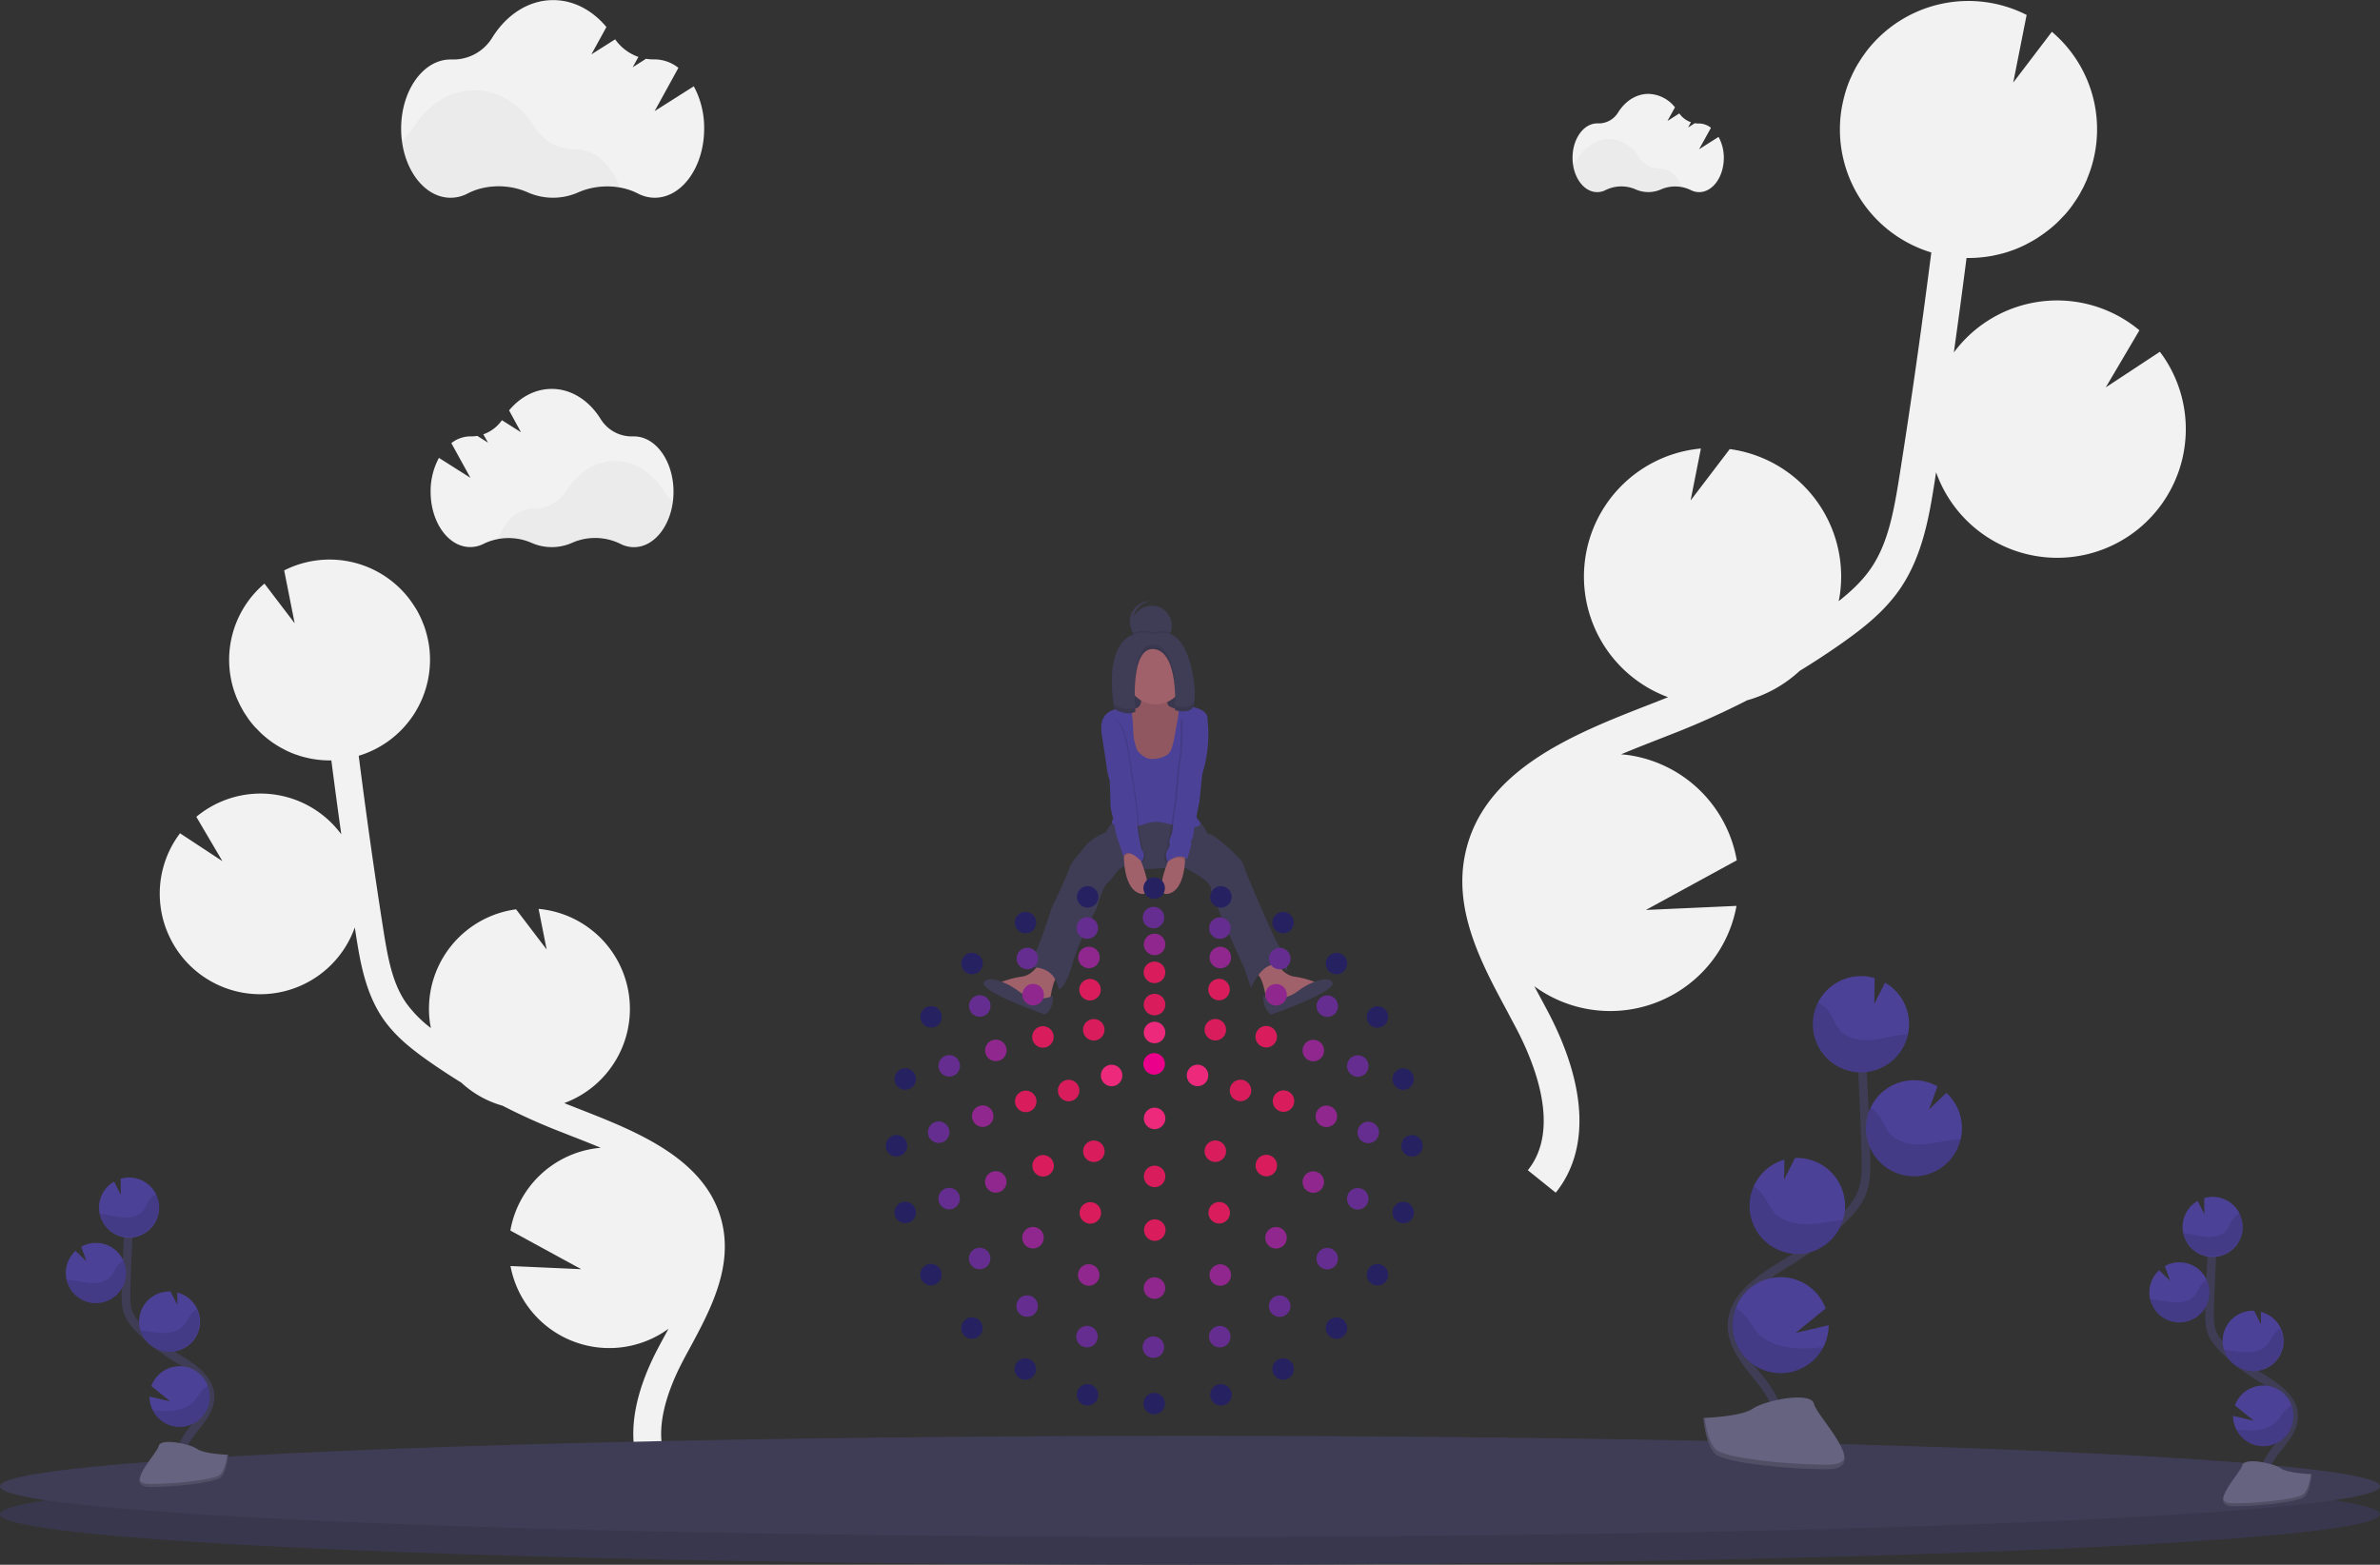 <svg id="a75d69e6-d07c-4db3-9c83-72b2470e5561" xmlns="http://www.w3.org/2000/svg" viewBox="0 0 1108 728.49"><rect x="0" y="0" width="1108" height="728.49" fill="#333333" stroke="none"/><defs><style>.cls-1{fill:#f2f2f2;}.cls-2{fill:#3f3d56;}.cls-3,.cls-7,.cls-9{isolation:isolate;}.cls-3{opacity:0.1;}.cls-10,.cls-11,.cls-12,.cls-13,.cls-14,.cls-15,.cls-4{fill:none;stroke-miterlimit:10;}.cls-4{stroke:#3f3d56;stroke-width:4px;}.cls-5{fill:#4b4196;}.cls-6{fill:#656380;}.cls-7{opacity:0.2;}.cls-8{fill:#a0616a;}.cls-9{opacity:0.03;}.cls-10{stroke:#652d90;}.cls-10,.cls-11,.cls-12,.cls-13,.cls-14,.cls-15{stroke-linecap:round;stroke-width:10px;}.cls-10,.cls-11,.cls-12{stroke-dasharray:0 31.42;}.cls-11{stroke:#262261;}.cls-12{stroke:#90278e;}.cls-13{stroke:#eb008b;stroke-dasharray:0 32.51;}.cls-14{stroke:#ec297b;}.cls-14,.cls-15{stroke-dasharray:0 31.41;}.cls-15{stroke:#d91c5c;}</style></defs><path class="cls-1" d="M767.68,330.79l6.89-2.7,2-.81a59.85,59.85,0,0,1,15.28-115.77l-4.8,24.2,18.22-23.92h.16a59.87,59.87,0,0,1,51.16,67.45c-.15,1.13-.39,2.23-.6,3.34,5.61-4.43,10.87-9.32,14.81-15,8-11.54,10.71-25.76,13.47-43.17,5.47-34.48,10.4-69.34,14.84-104.18a59.83,59.83,0,0,1-42-65.36c.25-1.82.6-3.59,1-5.34.1-.44.2-.88.31-1.31.43-1.69.91-3.35,1.47-5,.09-.27.21-.52.3-.78a36.11,36.11,0,0,1,1.65-4c.22-.5.44-1,.67-1.47.69-1.43,1.42-2.83,2.22-4.19.27-.45.56-.88.83-1.33.62-1,1.27-2,1.94-2.93.36-.5.71-1,1.08-1.49l.27-.39h0a59.82,59.82,0,0,1,74.64-17l-6.24,31.49,18-23.64a59.5,59.5,0,0,1,16.32,68.62h.07c-.17.4-.38.78-.55,1.18-.33.74-.67,1.47-1,2.2-.46.93-1,1.84-1.45,2.74-.38.68-.75,1.36-1.16,2-.59,1-1.23,1.9-1.87,2.83-.38.54-.73,1.1-1.12,1.63a49.89,49.89,0,0,1-3.26,4c-.4.45-.83.86-1.25,1.3-.81.86-1.62,1.71-2.48,2.52-.53.5-1.09,1-1.64,1.46-.79.7-1.6,1.38-2.43,2-.59.47-1.19.92-1.79,1.36-.87.63-1.75,1.22-2.64,1.81-.6.39-1.2.78-1.81,1.15-1,.61-2.05,1.17-3.1,1.72-.53.27-1,.57-1.59.83-1.58.77-3.2,1.48-4.85,2.11-.31.12-.64.21-.95.32a42.35,42.35,0,0,1-4.18,1.35c-.61.17-1.23.31-1.85.46-1.15.28-2.31.54-3.48.76q-1,.18-2.07.33c-1.15.17-2.31.3-3.48.4-.69.06-1.37.12-2.07.16-1.26.06-2.53.07-3.8.06h-.25q-2.82,22-5.92,44a59.82,59.82,0,0,1,83.68-12.46c.92.68,1.83,1.4,2.72,2.14l-15.68,26.58,25.21-16.59a59.69,59.69,0,0,1,11.5,44.16,58.54,58.54,0,0,1-4.5,15.94,59.83,59.83,0,0,1-111.19-4c-.23,1.48-.45,3-.68,4.46-2.44,15.35-5.47,34.46-16.23,50-7.29,10.56-17.33,18.36-27.09,25.22q-9.52,6.7-19.48,12.77a59.93,59.93,0,0,1-24.53,13.74q-16,8.19-32.69,14.81l-6.95,2.72c-6.25,2.44-12.65,4.94-19,7.6,1,.09,2,.17,3,.3a59.91,59.91,0,0,1,50.86,49.05l-42.31,23.11,42.18-1.89A59.25,59.25,0,0,1,797,450.13a59.87,59.87,0,0,1-82.7,11.74l2.1,3.91c1.4,2.58,2.78,5.15,4.12,7.7,18.33,34.74,19.66,64.74,3.75,84.49l-13-10.45c15.49-19.22,3.2-49.77-5.5-66.27-1.32-2.5-2.68-5-4-7.56C690,451.86,676.65,427.12,682,400.79,690,361.09,733.05,344.29,767.68,330.79Z" transform="translate(0 -2.69)"/><path class="cls-1" d="M269.6,519l-5.38-2.11c-.52-.2-1-.43-1.54-.63a46.75,46.75,0,0,0-11.94-90.42l3.75,18.9-14.22-18.68h-.13a46.75,46.75,0,0,0-40,52.66v0c.12.89.31,1.74.47,2.61a55.89,55.89,0,0,1-11.56-11.73c-6.23-9-8.37-20.12-10.53-33.71-4.23-26.93-8.07-54.15-11.52-81.33a46.72,46.72,0,0,0,32.77-51c-.2-1.42-.47-2.8-.79-4.17l-.24-1c-.34-1.32-.71-2.62-1.15-3.88-.07-.21-.16-.41-.24-.61-.39-1.07-.82-2.12-1.28-3.15-.18-.38-.35-.77-.53-1.15-.54-1.11-1.11-2.2-1.73-3.26-.21-.36-.44-.7-.65-1-.49-.78-1-1.55-1.52-2.29-.28-.39-.55-.79-.84-1.17l-.21-.3h0a46.75,46.75,0,0,0-58.29-13.32l4.88,24.6-14.07-18.46A46.48,46.48,0,0,0,110.36,328h0c.13.31.29.61.43.92.26.58.52,1.15.8,1.72s.74,1.43,1.14,2.13c.29.54.58,1.07.9,1.59.46.75,1,1.48,1.46,2.21.3.42.57.86.88,1.27.8,1.08,1.65,2.12,2.54,3.13.31.35.65.67,1,1,.63.67,1.27,1.33,1.94,2,.41.4.85.77,1.28,1.14q.93.82,1.89,1.59c.46.36.93.71,1.4,1.06.68.49,1.37,1,2.06,1.41.47.31.94.61,1.42.9.79.48,1.6.91,2.42,1.34.42.22.82.45,1.24.66,1.24.6,2.5,1.15,3.79,1.64.24.1.5.16.74.25,1.07.39,2.16.75,3.27,1.06.47.13,1,.24,1.44.35.9.22,1.8.43,2.72.6l1.61.26c.9.13,1.81.23,2.72.31.54.05,1.07.09,1.62.12,1,.05,2,.06,3,.05h.19q2.21,17.22,4.62,34.41a46.7,46.7,0,0,0-65.32-9.83c-.74.54-1.46,1.1-2.16,1.69l12.14,20.64L83.81,390.64a46.56,46.56,0,0,0-9,34.49,45.86,45.86,0,0,0,3.53,12.46,46.73,46.73,0,0,0,86.84-3.12c.18,1.15.35,2.32.53,3.48,1.9,12,4.27,26.92,12.67,39.08,5.7,8.24,13.54,14.33,21.16,19.69q7.44,5.23,15.21,10a46.82,46.82,0,0,0,19.16,10.74c8.32,4.26,16.84,8.14,25.54,11.56l5.42,2.13c4.88,1.9,9.88,3.85,14.81,5.93-.78.07-1.57.13-2.36.24a46.77,46.77,0,0,0-39.72,38.27l33,18-32.94-1.47a46.79,46.79,0,0,0,73.57,29.2c-.55,1-1.09,2-1.64,3-1.09,2-2.17,4-3.22,6-14.31,27.13-15.35,50.57-2.92,66l10.13-8.16c-12.1-15-2.5-38.87,4.3-51.76,1-2,2.09-3.92,3.16-5.9,9.19-17,19.61-36.37,15.46-56.94C330.29,542.67,296.64,529.59,269.6,519Z" transform="translate(0 -2.69)"/><ellipse class="cls-2" cx="554" cy="704.99" rx="554" ry="23.5"/><ellipse class="cls-3" cx="554" cy="704.99" rx="554" ry="23.5"/><ellipse class="cls-2" cx="554" cy="691.99" rx="554" ry="23.5"/><path class="cls-4" d="M85,686.32c-3-5.51.4-12.26,4.28-17.18s8.61-10,8.51-16.29c-.14-9-9.7-14.31-17.33-19.08A84.78,84.78,0,0,1,64.9,621.26a23.09,23.09,0,0,1-4.78-6.4c-1.58-3.52-1.53-7.52-1.43-11.38q.5-19.26,1.9-38.48" transform="translate(0 -2.69)"/><path class="cls-5" d="M46.11,564.29a14,14,0,0,1,7-11.49L56.25,559l-.09-7.52a13.64,13.64,0,0,1,4.62-.56,14,14,0,1,1-14.67,13.36Z" transform="translate(0 -2.69)"/><path class="cls-5" d="M71.14,659.29a14,14,0,0,0,26.5-5.76,13.81,13.81,0,0,0-.91-5.69,14,14,0,0,0-26.27.15l8.77,7.13-9.64-2.24A13.88,13.88,0,0,0,71.14,659.29Z" transform="translate(0 -2.69)"/><path class="cls-5" d="M78.07,632a14,14,0,0,0,4.46-27.54l.07,5.79L79.42,604h0a14,14,0,1,0-1.31,28Z" transform="translate(0 -2.69)"/><path class="cls-5" d="M44,609.37a14,14,0,1,0,1.32-28h0a13.93,13.93,0,0,0-7.52,1.78l2.48,6.8-5.11-4.9a14,14,0,0,0-4.53,9.69,13.15,13.15,0,0,0,.36,3.85A14,14,0,0,0,44,609.37Z" transform="translate(0 -2.69)"/><path class="cls-3" d="M48,568c3.24.36,6.39,1.37,9.64,1.57s6.82-.58,8.88-3.1c1.11-1.37,1.66-3.09,2.59-4.57a10.08,10.08,0,0,1,3.54-3.33,14,14,0,0,1-25.26,12.08,14.16,14.16,0,0,1-1-2.76C46.94,567.94,47.47,568,48,568Z" transform="translate(0 -2.69)"/><path class="cls-3" d="M44,609.37a14,14,0,0,0,13.35-20,10.4,10.4,0,0,0-2.82,2.83c-1,1.51-1.61,3.25-2.78,4.64-2.19,2.57-5.92,3.41-9.31,3.25s-6.66-1.11-10-1.42c-.47,0-.94-.08-1.41-.09A14,14,0,0,0,44,609.37Z" transform="translate(0 -2.69)"/><path class="cls-3" d="M78.07,632a14,14,0,0,0,13.47-19.76,11.3,11.3,0,0,0-3,2.85c-1.09,1.54-1.77,3.31-3,4.73-2.36,2.64-6.34,3.57-9.93,3.48s-6.82-.93-10.28-1.19A14,14,0,0,0,78.07,632Z" transform="translate(0 -2.69)"/><path class="cls-3" d="M71.14,659.29a14,14,0,0,0,26.5-5.76,13.81,13.81,0,0,0-.91-5.69,14.11,14.11,0,0,0-3.08,2.74c-1.34,1.63-2.21,3.47-3.76,5-2.87,2.82-7.5,4-11.62,4.09A63,63,0,0,1,71.14,659.29Z" transform="translate(0 -2.69)"/><path class="cls-6" d="M106.19,680s-11.08-.34-14.41-2.72-17-5.22-17.87-1.4-16.65,19-4.14,19.06,29.06-2,32.39-4S106.19,680,106.19,680Z" transform="translate(0 -2.69)"/><path class="cls-7" d="M69.54,693.59c12.51.1,29.06-2,32.4-4,2.53-1.54,3.54-7.09,3.88-9.65h.37s-.7,8.93-4,11-19.89,4.08-32.39,4c-3.61,0-4.86-1.31-4.79-3.22C65.48,692.85,66.86,693.59,69.54,693.59Z" transform="translate(0 -2.69)"/><path class="cls-4" d="M1055,695.32c-3-5.51.4-12.26,4.28-17.18s8.61-10,8.51-16.29c-.14-9-9.7-14.31-17.33-19.08a84.78,84.78,0,0,1-15.56-12.51,23.09,23.09,0,0,1-4.78-6.4c-1.58-3.52-1.53-7.52-1.43-11.38q.49-19.26,1.9-38.48" transform="translate(0 -2.69)"/><path class="cls-5" d="M1016.11,573.29a14,14,0,0,1,7-11.49l3.14,6.21-.09-7.52a13.64,13.64,0,0,1,4.62-.56,14,14,0,1,1-14.68,13.36Z" transform="translate(0 -2.69)"/><path class="cls-5" d="M1041.14,668.29a14,14,0,0,0,26.5-5.76,13.81,13.81,0,0,0-.91-5.69,14,14,0,0,0-26.27.15l8.77,7.13-9.64-2.24A13.88,13.88,0,0,0,1041.14,668.29Z" transform="translate(0 -2.69)"/><path class="cls-5" d="M1048.07,641a14,14,0,0,0,4.46-27.54l.07,5.79-3.18-6.29h0a14,14,0,0,0-1.31,28Z" transform="translate(0 -2.69)"/><path class="cls-5" d="M1014,618.37a14,14,0,1,0-6.2-26.22l2.48,6.8-5.11-4.9a14,14,0,0,0-4.53,9.69,13.15,13.15,0,0,0,.36,3.85A14,14,0,0,0,1014,618.37Z" transform="translate(0 -2.69)"/><path class="cls-3" d="M1018,577c3.24.36,6.39,1.37,9.64,1.57s6.82-.58,8.88-3.1c1.11-1.37,1.66-3.09,2.59-4.57a10.08,10.08,0,0,1,3.54-3.33,14,14,0,0,1-25.26,12.08,14.16,14.16,0,0,1-1-2.76C1016.94,576.94,1017.47,577,1018,577Z" transform="translate(0 -2.69)"/><path class="cls-3" d="M1014,618.37a14,14,0,0,0,13.35-20,10.4,10.4,0,0,0-2.82,2.83c-1,1.51-1.61,3.25-2.78,4.64-2.19,2.57-5.92,3.41-9.31,3.25s-6.66-1.11-10-1.42c-.47,0-.94-.08-1.41-.09A14,14,0,0,0,1014,618.37Z" transform="translate(0 -2.69)"/><path class="cls-3" d="M1048.07,641a14,14,0,0,0,13.47-19.76,11.3,11.3,0,0,0-3,2.85c-1.09,1.54-1.77,3.31-3,4.73-2.36,2.64-6.34,3.57-9.93,3.48s-6.82-.93-10.28-1.19A14,14,0,0,0,1048.07,641Z" transform="translate(0 -2.69)"/><path class="cls-3" d="M1041.14,668.29a14,14,0,0,0,26.5-5.76,13.81,13.81,0,0,0-.91-5.69,14.11,14.11,0,0,0-3.08,2.74c-1.34,1.63-2.21,3.47-3.76,5-2.87,2.82-7.5,4-11.62,4.09A63,63,0,0,1,1041.14,668.29Z" transform="translate(0 -2.69)"/><path class="cls-6" d="M1076.19,689s-11.08-.34-14.41-2.72-17-5.22-17.87-1.4-16.65,19-4.14,19.06,29.06-2,32.39-4S1076.19,689,1076.19,689Z" transform="translate(0 -2.69)"/><path class="cls-7" d="M1039.54,702.59c12.51.1,29.06-2,32.4-4,2.53-1.54,3.54-7.09,3.88-9.65h.37s-.7,8.93-4,11-19.89,4.08-32.39,4c-3.61,0-4.86-1.31-4.79-3.22C1035.48,701.85,1036.86,702.59,1039.54,702.59Z" transform="translate(0 -2.69)"/><path class="cls-2" d="M545.53,294.05a9.36,9.36,0,1,1-9.36-9.36h0a9.31,9.31,0,0,1,9.36,9.27Z" transform="translate(0 -2.69)"/><path class="cls-2" d="M528.69,296.41a9.38,9.38,0,0,1,7-13.84,9.36,9.36,0,1,0-.66,18.71,8.8,8.8,0,0,0,1.45-.06A9.38,9.38,0,0,1,528.69,296.41Z" transform="translate(0 -2.69)"/><rect class="cls-2" x="524.47" y="304.39" width="25.07" height="39.11"/><rect class="cls-3" x="524.47" y="304.39" width="25.07" height="39.11"/><path class="cls-8" d="M484.86,449s-2.68,7.35-9,8.36a42.73,42.73,0,0,0-10,2.67l15,9.69,8-1s1-10.37,4.34-12.71S484.86,449,484.86,449Z" transform="translate(0 -2.69)"/><path class="cls-8" d="M593.5,449s2.68,7.35,9,8.36a42.73,42.73,0,0,1,10,2.67l-15,9.69-8-1s-1-10.37-4.35-12.71S593.5,449,593.5,449Z" transform="translate(0 -2.69)"/><path class="cls-2" d="M520.29,384.13a11.66,11.66,0,0,0-5.34,6s-7.33,2.34-11.37,8.68c0,0-5,5.36-5.68,8s-8.34,18.72-8.34,18.72-7.69,25.07-11.69,27.74c0,0,12.7-2.67,15,10,0,0,3,0,6.35-11.7s11.36-26.07,11.36-26.07,2.68-10,5-11.7,6-9.36,9.36-7.33,25.4-.34,25.4-.34,13,6,13.35,10,2.67,4.34,3,7.69,12.7,29.75,12.7,29.75,2.34,7.32,3,9c0,0,7.33-17.72,17-7.69,0,0-.34-6.69-3.34-10.71s-16-35.43-16-35.43-1.33-4.68-2.67-6-11.71-12-15.38-12c0,0-2-5-4.34-5.68Z" transform="translate(0 -2.69)"/><path class="cls-2" d="M490.21,466.37a16.29,16.29,0,0,1-15.91-2.14,31.65,31.65,0,0,0-7.1-4.11c-3.55-1.44-7.79-2.5-9.08-.1-2.34,4.35,28.41,15,28.41,15S490.55,472.72,490.21,466.37Z" transform="translate(0 -2.69)"/><path class="cls-2" d="M588.15,466.37a16.3,16.3,0,0,0,15.92-2.14,31.36,31.36,0,0,1,7.09-4.11c3.55-1.44,7.79-2.5,9.08-.1,2.34,4.35-28.41,15-28.41,15S587.82,472.72,588.15,466.37Z" transform="translate(0 -2.69)"/><path class="cls-8" d="M531.22,329.16a3.91,3.91,0,0,1-1.5,3,8,8,0,0,1-2.77.66,6.46,6.46,0,0,0-4.41,3.82,9.9,9.9,0,0,0-.43,5.94,23.54,23.54,0,0,0,.86,2.86,26.85,26.85,0,0,0,4,7.83,33.12,33.12,0,0,0,5.24,4.94,12.15,12.15,0,0,0,3.89,2.42,12,12,0,0,0,3,.4,6.79,6.79,0,0,0,3.72-.53c1.69-1,2.2-3.13,3.11-4.86.78-1.47,1.94-2.71,2.67-4.21a16.33,16.33,0,0,0,1.13-3.68l1.56-6.93c.57-2.52,1.08-5.36-.33-7.52a1.26,1.26,0,0,0-.42-.44,1.67,1.67,0,0,0-.86-.08,9.18,9.18,0,0,1-5.15-1.18,2.16,2.16,0,0,1-.65-.51,2.67,2.67,0,0,1-.4-1.19,12.2,12.2,0,0,0-.72-2.51,1.3,1.3,0,0,0-1.28-1,63.82,63.82,0,0,0-7.3-.76c-.8,0-2-.36-2.55.35S531.29,328.31,531.22,329.16Z" transform="translate(0 -2.69)"/><path class="cls-3" d="M531.22,329.16a3.91,3.91,0,0,1-1.5,3,8,8,0,0,1-2.77.66,6.46,6.46,0,0,0-4.41,3.82,9.9,9.9,0,0,0-.43,5.94,23.54,23.54,0,0,0,.86,2.86,26.85,26.85,0,0,0,4,7.83,33.12,33.12,0,0,0,5.24,4.94,12.15,12.15,0,0,0,3.89,2.42,12,12,0,0,0,3,.4,6.79,6.79,0,0,0,3.72-.53c1.69-1,2.2-3.13,3.11-4.86.78-1.47,1.94-2.71,2.67-4.21a16.33,16.33,0,0,0,1.13-3.68l1.56-6.93c.57-2.52,1.08-5.36-.33-7.52a1.26,1.26,0,0,0-.42-.44,1.67,1.67,0,0,0-.86-.08,9.18,9.18,0,0,1-5.15-1.18,2.16,2.16,0,0,1-.65-.51,2.67,2.67,0,0,1-.4-1.19,12.2,12.2,0,0,0-.72-2.51,1.3,1.3,0,0,0-1.28-1,63.82,63.82,0,0,0-7.3-.76c-.8,0-2-.36-2.55.35S531.29,328.31,531.22,329.16Z" transform="translate(0 -2.69)"/><path class="cls-5" d="M526.69,333.14a15.19,15.19,0,0,0-4-.63c-3.22-.08-6.67,1-8.53,3.67a8.63,8.63,0,0,0-1.3,6.46,13.25,13.25,0,0,0,2.94,6,18.48,18.48,0,0,1,2.25,3c.89,1.69.92,3.71,1.16,5.64.57,4.57,2.52,8.88,3.29,13.43s.11,9.82-3.48,12.71c-.61.49-1.34,1-1.39,1.77-.08,1.24,1.53,1.76,2.76,1.88,3.69.35,7.48.69,11.07-.26,1.48-.4,2.91-1,4.43-1.29,3.83-.72,7.69.75,11.53,1.46a51.36,51.36,0,0,0,8.4.68,4.56,4.56,0,0,0,1.94-.25,1.57,1.57,0,0,0,1-1.55,2.83,2.83,0,0,0-.67-1.13c-1.94-2.39-2.53-5.58-3.06-8.62l-1.78-10.21c-1-5.46-1.83-11.39.75-16.29,1.85-3.52,5.28-6,7.23-9.47a5.6,5.6,0,0,0,.88-3.54c-.3-1.74-1.87-3-3.48-3.72a13.09,13.09,0,0,0-9.82-.36,40.46,40.46,0,0,1-1,7.33l-.68,3.95a50.28,50.28,0,0,1-1.53,6.88,7.23,7.23,0,0,1-1.22,2.49,6.32,6.32,0,0,1-2.16,1.57,12.89,12.89,0,0,1-5.72,1.31,7.42,7.42,0,0,1-2.52-.39,10.49,10.49,0,0,1-3.48-2.44,5.44,5.44,0,0,1-.92-1,5.89,5.89,0,0,1-.63-1.51,34.2,34.2,0,0,1-1.08-4.21c-.16-1.1-.22-2.21-.3-3.31A76.78,76.78,0,0,0,526.69,333.14Z" transform="translate(0 -2.69)"/><path class="cls-8" d="M523.3,397.84s-1.33,17.72,7,20.73,1-14.71,1-14.71l-2.68-5.35Z" transform="translate(0 -2.69)"/><path class="cls-8" d="M551.71,397.84s1.34,17.72-7,20.73-1-14.71-1-14.71l2.68-5.35Z" transform="translate(0 -2.69)"/><path class="cls-3" d="M516,338.7,513.27,343s2.34,15,2.68,17.72a33.5,33.5,0,0,0,1.34,5.68s.33,8,.33,11,1.69,8,1.69,8a37.06,37.06,0,0,0,1.69,8.35c1.34,3.68,2.68,8,2.68,8s1.69-4.68,8.35,2.34a4.06,4.06,0,0,0,0-5.69s-2-9-2-13.7-3.68-27.07-3.68-27.07S524,332.32,516,338.7Z" transform="translate(0 -2.69)"/><path class="cls-5" d="M515.28,338.34l-2.67,4.35s2.34,15,2.67,17.71a34.87,34.87,0,0,0,1.35,5.69s.33,8,.33,11,1.69,8,1.69,8a36.62,36.62,0,0,0,1.69,8.35c1.34,3.69,2.68,8,2.68,8s1.69-4.68,8.36,2.34a4.05,4.05,0,0,0,0-5.68s-2-9-2-13.71-3.68-27.06-3.68-27.06S523.3,332,515.28,338.34Z" transform="translate(0 -2.69)"/><path class="cls-3" d="M559.41,336l1.69,2a61.66,61.66,0,0,1-2.38,25.76l-1.34,13s-2.34,11-2.67,13.71-.33,3-1,4a1.29,1.29,0,0,0,0,1.69l-2,7.33s-3-3.68-9,1c0,0-1.69-2.67-.34-5s1.33-3.34,1-4,1.34-4,1.34-4.68,2.35-16,2.35-16,1-15,2-20c.62-3.09.61-10,.5-14.8a5.66,5.66,0,0,1,9.58-4.23C559.21,335.79,559.31,335.88,559.41,336Z" transform="translate(0 -2.69)"/><path class="cls-5" d="M560.41,335.31l1.69,2a61.46,61.46,0,0,1-2.38,25.76l-1.34,13s-2.34,11-2.67,13.71-.34,3-1,4a1.29,1.29,0,0,0,0,1.69l-2,7.35s-3-3.68-9,1c0,0-1.69-2.68-.33-5s1.34-3.34,1-4,1.34-4,1.34-4.68S548,374.11,548,374.11s1-15,2-20.06.33-20.06.33-20.06A7.73,7.73,0,0,1,560.41,335.31Z" transform="translate(0 -2.69)"/><circle class="cls-8" cx="538.01" cy="314.59" r="13.37"/><path class="cls-3" d="M545,297.2a9.36,9.36,0,0,1-17.53.25,16.6,16.6,0,0,1,10.56-.23A9.49,9.49,0,0,1,545,297.2Z" transform="translate(0 -2.69)"/><path class="cls-2" d="M538,297.89s-25.74-9-19.39,34.77c0,0,5.69,3.67,10,1.33,0,0-3-30.41,8.69-29.08S547,333.33,547,333.33s6.69,2,8.7-1.69S555.06,291.9,538,297.89Z" transform="translate(0 -2.69)"/><path class="cls-3" d="M537.34,302.9c-8-.91-9.13,13.12-9,22,.1-8.84,1.59-20.86,9-20,8.35.95,9.72,15,9.82,23C547.25,320.6,546.45,304,537.34,302.9Z" transform="translate(0 -2.69)"/><path class="cls-3" d="M518.62,330.65a89.71,89.71,0,0,1-1-11.57,85.85,85.85,0,0,0,1,13.58s5.69,3.67,10,1.33c0,0-.07-.72-.15-1.93C524.18,334.24,518.62,330.65,518.62,330.65Z" transform="translate(0 -2.69)"/><path class="cls-3" d="M555.73,329.68c-1.87,3.42-7.8,1.92-8.6,1.69,0,1.24-.1,2-.1,2s6.69,2,8.7-1.69c.41-.76.62-2.89.56-5.75A10.42,10.42,0,0,1,555.73,329.68Z" transform="translate(0 -2.69)"/><path class="cls-4" d="M826.73,673c4.74-8.78-.64-19.54-6.82-27.37s-13.73-16-13.57-26c.23-14.35,15.45-22.81,27.62-30.42a134.77,134.77,0,0,0,24.79-19.93c3-3,5.87-6.31,7.62-10.21,2.52-5.6,2.45-12,2.29-18.12q-.79-30.7-3-61.34" transform="translate(0 -2.69)"/><path class="cls-5" d="M888.74,478.49a22.33,22.33,0,0,0-11.16-18.32l-5,9.9.15-12a22.39,22.39,0,1,0,16,20.41Z" transform="translate(0 -2.69)"/><path class="cls-5" d="M848.86,629.88a22.36,22.36,0,1,1,1.08-18l-14,11.37,15.37-3.57A22.2,22.2,0,0,1,848.86,629.88Z" transform="translate(0 -2.69)"/><path class="cls-5" d="M837.81,586.45a22.37,22.37,0,0,1-7.09-43.86l-.12,9.22,5.06-10h.06a22.37,22.37,0,0,1,2.41,44.67l-.32,0Z" transform="translate(0 -2.69)"/><path class="cls-5" d="M892.11,550.32A22.37,22.37,0,1,1,902,508.46l-4,10.83,8.13-7.8a22.37,22.37,0,0,1-14.07,38.83Z" transform="translate(0 -2.69)"/><path class="cls-3" d="M885.74,484.45c-5.17.57-10.19,2.18-15.37,2.5s-10.87-.92-14.14-5c-1.77-2.17-2.65-4.91-4.14-7.28a16.06,16.06,0,0,0-5.63-5.3,22.37,22.37,0,0,0,39.88,20.28,22.74,22.74,0,0,0,1.93-5.44C887.42,484.3,886.58,484.36,885.74,484.45Z" transform="translate(0 -2.69)"/><path class="cls-3" d="M892.11,550.32a22.39,22.39,0,0,1-21.28-31.91,16.37,16.37,0,0,1,4.5,4.51c1.59,2.4,2.56,5.18,4.43,7.39,3.48,4.09,9.44,5.43,14.84,5.19s10.6-1.78,16-2.28c.75-.06,1.5-.11,2.26-.13A22.37,22.37,0,0,1,892.11,550.32Z" transform="translate(0 -2.69)"/><path class="cls-3" d="M837.81,586.45A22.37,22.37,0,0,1,816.35,555a17.8,17.8,0,0,1,4.73,4.55c1.74,2.45,2.82,5.27,4.86,7.54,3.77,4.2,10.11,5.68,15.83,5.54,5.54-.12,10.87-1.48,16.38-1.9A22.37,22.37,0,0,1,837.81,586.45Z" transform="translate(0 -2.69)"/><path class="cls-3" d="M848.86,629.88a22.37,22.37,0,0,1-40.78-18.29A22.26,22.26,0,0,1,813,616c2.13,2.59,3.53,5.53,6,7.94,4.57,4.49,12,6.34,18.52,6.51A97.8,97.8,0,0,0,848.86,629.88Z" transform="translate(0 -2.69)"/><path class="cls-6" d="M793,662.85s17.65-.54,23-4.33,27.16-8.31,28.48-2.24,26.53,30.22,6.6,30.38-46.31-3.1-51.62-6.34S793,662.85,793,662.85Z" transform="translate(0 -2.69)"/><path class="cls-7" d="M851.4,684.59c-19.93.16-46.31-3.11-51.62-6.34-4-2.47-5.65-11.3-6.19-15.38H793s1.12,14.24,6.43,17.47,31.69,6.5,51.62,6.34c5.75,0,7.74-2.09,7.63-5.12C857.88,683.37,855.69,684.51,851.4,684.59Z" transform="translate(0 -2.69)"/><path class="cls-1" d="M323,42.86,304.75,54.43l11.08-20.15a18,18,0,0,0-11-3.94h-.3a21.72,21.72,0,0,1-3.78-.28L294.56,34l2.65-4.82A22,22,0,0,1,286.39,21l-11.07,7,7-12.72c-6.48-7.77-15.2-12.54-24.81-12.54-11.51,0-21.76,6.85-28.38,17.52a21.24,21.24,0,0,1-18.76,10.12h-.62c-12.71,0-23,14.41-23,32.19s10.3,32.18,23,32.18a17.18,17.18,0,0,0,8-2c8.29-4.31,19.17-4.39,27.85-.54a29,29,0,0,0,23.68,0c8.62-3.77,19.37-3.69,27.61.54a17.24,17.24,0,0,0,7.93,2c12.71,0,23-14.41,23-32.18A40.8,40.8,0,0,0,323,42.86Z" transform="translate(0 -2.69)"/><path class="cls-9" d="M288.59,90a34,34,0,0,0-19.72,2.14,29,29,0,0,1-23.67,0c-8.69-3.85-19.57-3.77-27.86.54a17.18,17.18,0,0,1-8,2c-11.29,0-20.68-11.38-22.64-26.38a21.51,21.51,0,0,0,5.64-6.08c6.66-10.66,16.87-17.53,28.38-17.53S242.36,51.36,249,61.91a21.8,21.8,0,0,0,18.76,10.31H268C277,72.23,284.8,79.44,288.59,90Z" transform="translate(0 -2.69)"/><path class="cls-1" d="M800.07,66.42,791,72.19l5.53-10a9,9,0,0,0-5.51-2h-.14a10.86,10.86,0,0,1-1.89-.14l-3.09,2,1.3-2.46a10.94,10.94,0,0,1-5.4-4.09L776.28,59l3.49-6.34A16.15,16.15,0,0,0,767.4,46.4c-5.75,0-10.86,3.42-14.16,8.74a10.57,10.57,0,0,1-9.36,5h-.31c-6.34,0-11.48,7.19-11.48,16s5.14,16,11.48,16a8.59,8.59,0,0,0,4-1,16.57,16.57,0,0,1,13.89-.27,14.55,14.55,0,0,0,11.81,0,16.59,16.59,0,0,1,13.77.27,8.59,8.59,0,0,0,4,1c6.34,0,11.48-7.18,11.48-16A20.24,20.24,0,0,0,800.07,66.42Z" transform="translate(0 -2.69)"/><path class="cls-9" d="M782.92,89.91A17,17,0,0,0,773.09,91a14.55,14.55,0,0,1-11.81,0,16.59,16.59,0,0,0-13.9.27,8.59,8.59,0,0,1-4,1c-5.64,0-10.32-5.67-11.3-13.15a10.89,10.89,0,0,0,2.82-3c3.3-5.32,8.42-8.73,14.16-8.73s10.79,3.37,14.09,8.63a10.83,10.83,0,0,0,9.36,5.14h.15C777.15,81.07,781,84.67,782.92,89.91Z" transform="translate(0 -2.69)"/><path class="cls-1" d="M204.34,215.86,219,225.14,210.12,209a14.52,14.52,0,0,1,8.85-3.15h.23a16.77,16.77,0,0,0,3-.22l5,3.14L225,204.9a17.72,17.72,0,0,0,8.67-6.58l8.87,5.62L237,193.75c5.19-6.22,12.18-10,19.87-10,9.23,0,17.44,5.48,22.75,14a17,17,0,0,0,15,8.11h.5c10.18,0,18.43,11.54,18.43,25.78s-8.25,25.79-18.43,25.79a13.86,13.86,0,0,1-6.43-1.61,26.6,26.6,0,0,0-22.31-.43,23.3,23.3,0,0,1-19,0,26.65,26.65,0,0,0-22.12.43,13.9,13.9,0,0,1-6.35,1.57c-10.19,0-18.44-11.54-18.44-25.79A32.72,32.72,0,0,1,204.34,215.86Z" transform="translate(0 -2.69)"/><path class="cls-9" d="M231.89,253.59a27.42,27.42,0,0,1,15.8,1.72,23.3,23.3,0,0,0,19,0,26.59,26.59,0,0,1,22.32.43,13.82,13.82,0,0,0,6.42,1.61c9.05,0,16.57-9.11,18.14-21.13a17.38,17.38,0,0,1-4.52-4.88c-5.31-8.54-13.52-14-22.75-14s-17.33,5.42-22.64,13.88a17.45,17.45,0,0,1-15,8.25h-.23C241.17,239.4,234.93,245.18,231.89,253.59Z" transform="translate(0 -2.69)"/><path class="cls-10" d="M537,429.89a100,100,0,1,1-70.71,29.29A100,100,0,0,1,537,429.89Z" transform="translate(0 -2.69)"/><path class="cls-11" d="M537.32,416.17a120,120,0,1,1-84.81,35.14A120,120,0,0,1,537.32,416.17Z" transform="translate(0 -2.69)"/><path class="cls-12" d="M537.51,442.39a80,80,0,1,1-56.57,23.43A80,80,0,0,1,537.51,442.39Z" transform="translate(0 -2.69)"/><path class="cls-13" d="M537.32,498a22.91,22.91,0,0,1,5.36.56c1.37.34,2.22.82,2.22,1.35s-.85,1-2.22,1.35a25.82,25.82,0,0,1-10.72,0c-1.37-.35-2.22-.82-2.22-1.35s.85-1,2.22-1.35A23,23,0,0,1,537.32,498Z" transform="translate(0 -2.69)"/><path class="cls-14" d="M537.51,483.39a20,20,0,1,1-14.14,5.86A20,20,0,0,1,537.51,483.39Z" transform="translate(0 -2.69)"/><path class="cls-15" d="M537.51,470.39a40,40,0,1,1-28.28,11.71A40,40,0,0,1,537.51,470.39Z" transform="translate(0 -2.69)"/><path class="cls-15" d="M537.51,455.39A60,60,0,1,1,495.08,473,60,60,0,0,1,537.51,455.39Z" transform="translate(0 -2.69)"/></svg>